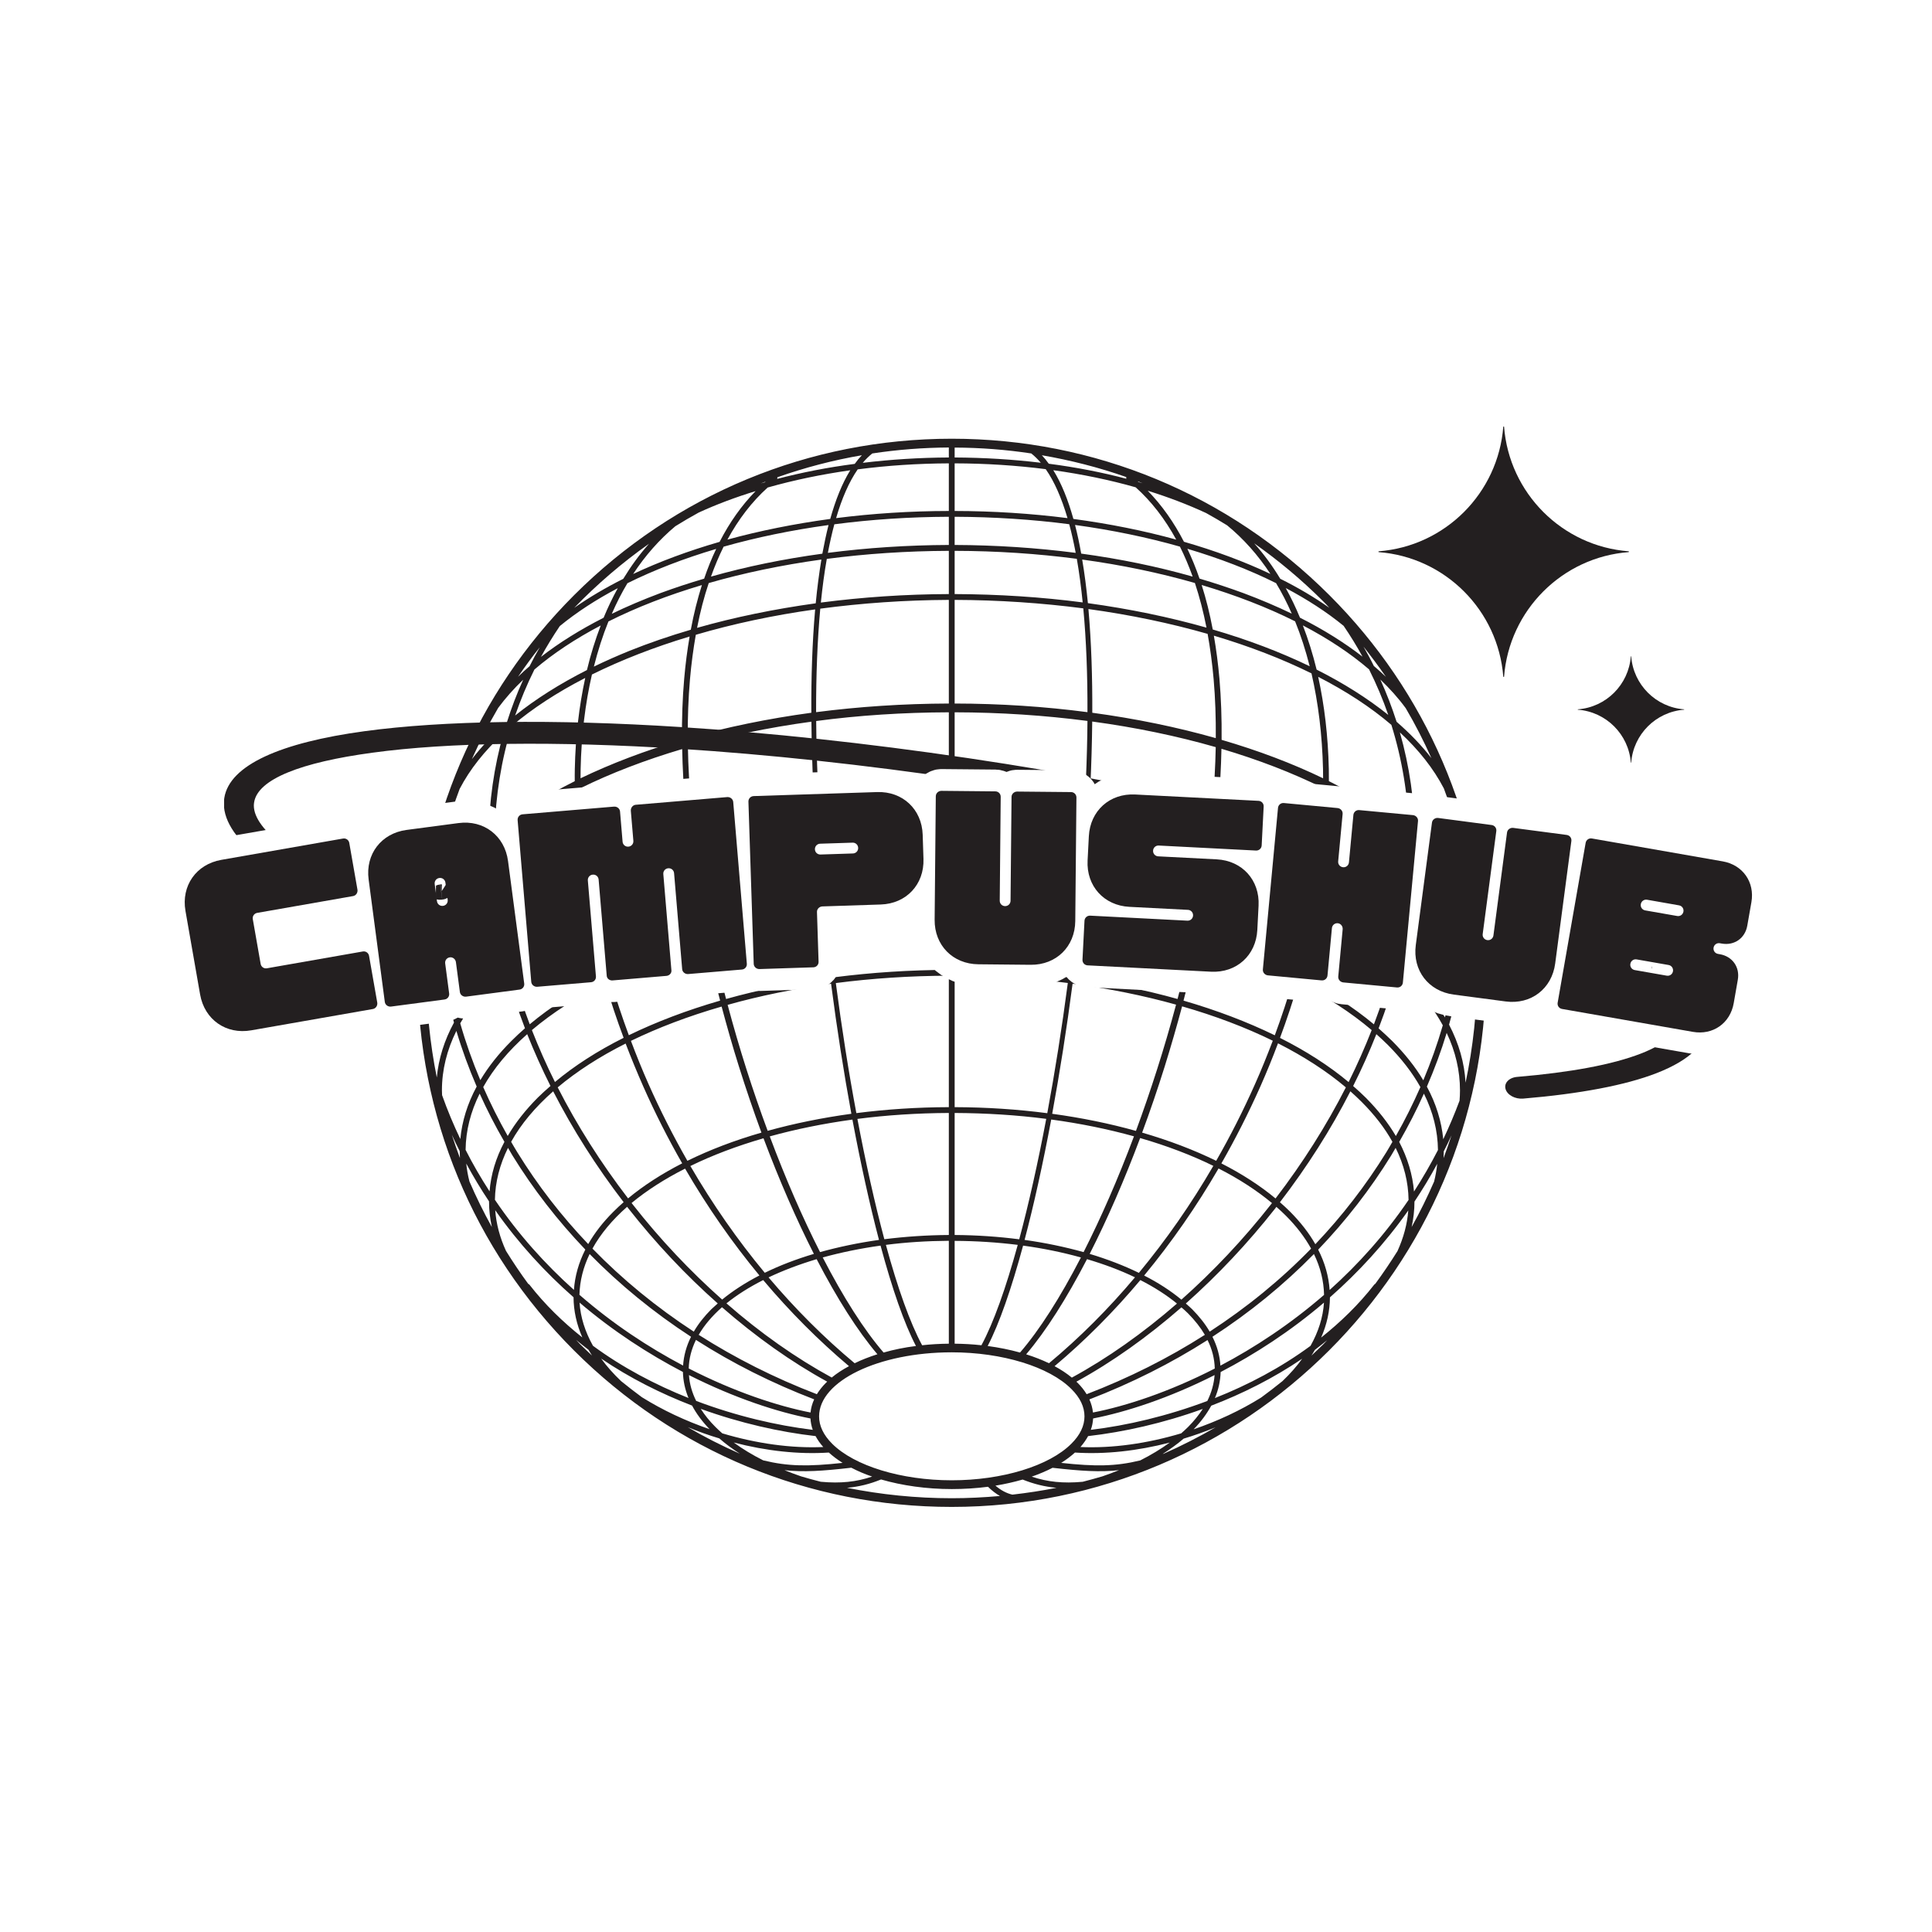 <svg xmlns="http://www.w3.org/2000/svg" xmlns:xlink="http://www.w3.org/1999/xlink" width="500" zoomAndPan="magnify" viewBox="0 0 375 375" height="500" preserveAspectRatio="xMidYMid meet" version="1.0"><defs><g/><clipPath id="3940fb9cbe"><path d="M 43.5 140 L 331.5 140 L 331.5 214 L 43.5 214 Z M 43.5 140 " clip-rule="nonzero"/></clipPath><clipPath id="bb818e32a5"><path d="M 267 82.25 L 317 82.25 L 317 132 L 267 132 Z M 267 82.25 " clip-rule="nonzero"/></clipPath></defs><rect x="-37.5" width="450" fill="#ffffff" y="-37.5" height="450" fill-opacity="1"/><rect x="-37.5" width="450" fill="#ffffff" y="-37.5" height="450" fill-opacity="1"/><path fill="#231f20" d="M 84.727 168.844 C 84.637 170.852 84.582 172.875 84.609 174.895 C 84.176 175.719 83.773 176.559 83.41 177.395 C 83.727 174.508 84.176 171.648 84.727 168.844 Z M 125.984 105.535 C 124.148 107.582 122.488 109.867 120.973 112.352 C 117.523 114.082 114.344 115.961 111.457 117.98 C 115.891 113.402 120.758 109.215 125.984 105.535 Z M 258.023 117.969 C 255.137 115.945 251.945 114.055 248.492 112.336 C 246.977 109.824 245.285 107.527 243.438 105.461 C 248.176 108.797 252.668 112.551 256.84 116.727 C 257.242 117.117 257.633 117.547 258.023 117.969 Z M 284.871 174.883 C 284.914 172.832 284.855 170.809 284.754 168.789 C 285.305 171.59 285.723 174.406 286.039 177.266 C 285.695 176.469 285.305 175.66 284.871 174.883 Z M 284.465 210.148 C 284.25 206.293 283.168 202.539 281.262 198.883 C 283.168 192.168 284.336 185.336 284.727 178.508 C 285.75 180.961 286.371 183.461 286.648 185.988 C 286.66 186.926 286.703 187.879 286.703 188.832 C 286.703 196.082 285.938 203.215 284.465 210.148 Z M 254.543 263.121 C 254.789 262.758 255.004 262.383 255.223 262.008 C 256.031 261.402 256.812 260.766 257.605 260.129 C 257.344 260.391 257.098 260.68 256.84 260.938 C 256.09 261.691 255.309 262.398 254.543 263.121 Z M 111.816 260.074 C 112.613 260.723 113.406 261.371 114.215 261.98 C 114.43 262.355 114.664 262.73 114.906 263.105 C 114.141 262.383 113.375 261.676 112.625 260.938 C 112.352 260.648 112.09 260.363 111.816 260.074 Z M 94.848 164.801 C 94.934 171.445 95.773 178.262 97.418 185.223 C 97.551 185.742 97.68 186.262 97.809 186.781 C 96.883 187.59 96.004 188.414 95.168 189.25 C 92.625 191.793 90.531 194.422 88.914 197.094 C 87.078 190.234 86.039 183.273 85.809 176.297 C 87.871 172.254 90.922 168.398 94.848 164.801 Z M 89.215 153.133 C 91.195 149.32 94.07 145.711 97.723 142.359 C 95.887 148.828 94.922 155.602 94.832 162.578 C 93.836 163.445 92.883 164.324 91.988 165.207 C 89.477 167.734 87.41 170.305 85.75 172.945 C 85.766 168.961 86.055 164.988 86.602 161.047 C 87.367 158.359 88.25 155.719 89.215 153.133 Z M 104.77 125.637 C 104.078 126.836 103.414 128.062 102.793 129.305 C 102.012 129.984 101.262 130.648 100.555 131.355 C 101.895 129.391 103.297 127.469 104.77 125.637 Z M 117.16 119.902 C 112.582 122.227 108.512 124.77 105 127.5 C 106.113 125.461 107.34 123.469 108.656 121.52 C 111.918 118.848 115.703 116.379 119.906 114.168 C 118.906 115.988 117.984 117.895 117.16 119.902 Z M 139.012 106.543 C 138.145 108.348 137.363 110.285 136.672 112.32 C 133.754 113.172 130.922 114.113 128.18 115.121 C 124.828 116.379 121.695 117.707 118.75 119.137 C 119.66 117.043 120.668 115.066 121.781 113.203 C 126.965 110.633 132.758 108.395 139.012 106.543 Z M 131.082 102.141 C 132.57 101.215 134.07 100.336 135.602 99.496 C 139.023 97.922 142.738 96.523 146.664 95.324 C 143.949 98.098 141.625 101.375 139.676 105.172 C 133.637 106.918 127.992 109.012 122.895 111.41 C 125.246 107.828 127.992 104.723 131.082 102.141 Z M 148.441 93.617 C 148.18 93.676 147.922 93.75 147.66 93.836 C 147.98 93.707 148.297 93.59 148.613 93.473 C 148.555 93.52 148.5 93.562 148.441 93.617 Z M 165.902 90.039 C 160.672 90.715 155.633 91.699 150.852 92.953 C 150.883 92.852 150.895 92.738 150.883 92.637 C 156.168 90.773 161.641 89.328 167.289 88.363 C 166.797 88.867 166.336 89.43 165.902 90.039 Z M 218.629 92.926 C 213.848 91.668 208.809 90.688 203.566 90.008 C 203.145 89.418 202.699 88.867 202.223 88.363 C 207.809 89.328 213.297 90.73 218.613 92.594 C 218.582 92.711 218.582 92.809 218.629 92.926 Z M 220.98 93.562 C 220.938 93.52 220.879 93.473 220.824 93.418 C 221.141 93.547 221.473 93.664 221.789 93.793 C 221.531 93.719 221.254 93.633 220.98 93.562 Z M 250.73 119.109 C 247.785 117.691 244.652 116.352 241.316 115.109 C 238.555 114.098 235.727 113.16 232.824 112.305 C 232.129 110.27 231.336 108.348 230.469 106.516 C 236.723 108.379 242.512 110.602 247.684 113.188 C 248.809 115.051 249.82 117.027 250.73 119.109 Z M 260.797 121.477 C 262.125 123.426 263.352 125.418 264.465 127.457 C 260.957 124.742 256.898 122.199 252.32 119.887 C 251.496 117.879 250.57 115.961 249.562 114.141 C 253.762 116.363 257.531 118.805 260.797 121.477 Z M 266.66 129.262 C 266.039 127.988 265.359 126.746 264.652 125.508 C 266.168 127.426 267.629 129.375 269 131.371 C 268.25 130.66 267.469 129.941 266.66 129.262 Z M 277.52 165.207 C 276.609 164.309 275.656 163.445 274.66 162.562 C 274.559 155.516 273.578 148.684 271.715 142.156 C 275.367 145.535 278.242 149.176 280.25 153.031 C 281.246 155.688 282.125 158.391 282.891 161.133 C 283.441 165.047 283.715 168.977 283.73 172.934 C 282.082 170.289 280.02 167.719 277.52 165.207 Z M 273.996 189.25 C 273.246 188.484 272.438 187.75 271.613 187.027 C 271.773 186.422 271.93 185.812 272.062 185.223 C 273.723 178.262 274.559 171.445 274.633 164.816 C 275.211 165.336 275.773 165.871 276.309 166.418 C 279.5 169.598 281.953 172.902 283.688 176.281 C 283.457 183.375 282.371 190.48 280.465 197.469 C 278.82 194.652 276.652 191.91 273.996 189.25 Z M 276.262 209.688 C 274.703 207.059 272.668 204.516 270.199 202.031 C 269.359 201.207 268.492 200.414 267.586 199.605 C 269.027 195.836 270.285 192.055 271.309 188.254 C 271.945 188.848 272.582 189.438 273.203 190.047 C 276.105 192.949 278.387 195.953 280.047 199.012 C 279.008 202.609 277.738 206.176 276.262 209.688 Z M 283.297 213.645 C 282.328 216.242 281.273 218.727 280.133 221.125 C 279.801 217.645 278.746 214.234 276.957 210.914 C 278.445 207.477 279.73 204.012 280.797 200.488 C 282.516 204.113 283.383 207.836 283.383 211.637 C 283.383 212.301 283.355 212.98 283.297 213.645 Z M 280.234 223.477 C 280.754 222.465 281.246 221.426 281.738 220.371 C 281.246 221.859 280.742 223.32 280.191 224.793 C 280.219 224.344 280.234 223.926 280.234 223.477 Z M 235.812 271.367 C 236.508 269.719 236.867 268.043 236.926 266.312 C 243.555 262.859 250.441 258.426 256.984 252.836 C 256.797 255.684 255.902 258.5 254.371 261.227 C 248.621 265.461 242.27 268.809 235.812 271.367 Z M 225.922 282.141 C 225.832 282.168 225.746 282.211 225.66 282.227 C 227.148 281.273 228.52 280.289 229.746 279.238 C 231.84 278.617 233.922 277.863 235.941 277.043 C 232.691 278.918 229.355 280.625 225.922 282.141 Z M 139.617 279.191 C 140.801 280.234 142.129 281.215 143.574 282.141 C 143.547 282.141 143.516 282.125 143.488 282.109 C 140.078 280.609 136.73 278.906 133.492 277.012 C 135.488 277.836 137.539 278.574 139.617 279.191 Z M 112.496 252.836 C 119.039 258.41 125.926 262.844 132.555 266.297 C 132.598 268.016 132.961 269.707 133.637 271.352 C 127.199 268.781 120.844 265.445 115.094 261.215 C 113.566 258.484 112.668 255.668 112.496 252.836 Z M 89.23 223.434 C 89.23 223.883 89.258 224.316 89.273 224.777 C 88.711 223.277 88.191 221.773 87.699 220.258 C 88.191 221.34 88.695 222.41 89.23 223.434 Z M 101.895 199.59 C 100.984 200.398 100.105 201.195 99.281 202.031 C 96.797 204.5 94.789 207.059 93.23 209.656 C 91.699 206.031 90.398 202.352 89.332 198.625 C 91.426 194.883 94.402 191.332 98.125 188.008 C 99.152 191.879 100.422 195.75 101.895 199.59 Z M 114.199 177.379 C 115.008 181.438 115.992 185.523 117.145 189.598 C 111.703 192.328 106.879 195.418 102.82 198.812 C 101.348 194.941 100.09 191.055 99.078 187.188 C 103.281 183.59 108.367 180.312 114.199 177.379 Z M 113.594 131.586 C 112.41 137.043 111.703 142.938 111.57 149.246 C 111.543 150.043 111.559 150.836 111.559 151.629 C 105.652 154.578 100.41 157.914 96.004 161.582 C 96.191 154.418 97.305 147.5 99.355 140.902 C 103.355 137.508 108.148 134.387 113.594 131.586 Z M 113.926 130.055 C 108.625 132.742 103.945 135.703 99.988 138.879 C 101.043 135.832 102.285 132.855 103.73 129.953 C 107.371 126.836 111.703 123.977 116.598 121.406 C 115.559 124.133 114.648 127.023 113.926 130.055 Z M 134.086 122.227 C 129.941 123.441 125.957 124.812 122.199 126.316 C 119.789 127.297 117.477 128.32 115.27 129.391 C 116.047 126.316 116.988 123.367 118.098 120.625 C 123.531 117.895 129.637 115.527 136.238 113.562 C 135.387 116.262 134.648 119.152 134.086 122.227 Z M 159.43 108.609 C 158.984 111.324 158.609 114.168 158.332 117.102 C 150.289 118.215 142.551 119.801 135.301 121.867 C 135.906 118.762 136.656 115.875 137.566 113.172 C 144.383 111.207 151.719 109.68 159.43 108.609 Z M 160.816 101.91 C 160.371 103.672 159.98 105.52 159.617 107.469 C 152.094 108.492 144.832 109.98 138 111.918 C 138.734 109.867 139.547 107.93 140.453 106.109 C 146.824 104.305 153.668 102.891 160.816 101.91 Z M 184.168 99.18 C 176.676 99.191 169.324 99.672 162.289 100.566 C 163.402 96.738 164.805 93.52 166.48 91.105 C 172.211 90.355 178.133 89.965 184.168 89.938 Z M 207.203 100.566 C 200.156 99.672 192.805 99.191 185.297 99.18 L 185.297 89.938 C 191.363 89.949 197.281 90.34 202.973 91.062 C 204.676 93.488 206.062 96.711 207.203 100.566 Z M 209.859 107.453 C 209.516 105.52 209.125 103.656 208.664 101.895 C 215.824 102.875 222.656 104.293 229.023 106.098 C 229.934 107.918 230.758 109.867 231.496 111.918 C 224.648 109.965 217.398 108.48 209.859 107.453 Z M 234.18 121.824 C 226.988 119.785 219.262 118.184 211.16 117.07 C 210.871 114.141 210.512 111.309 210.051 108.609 C 217.773 109.664 225.113 111.207 231.93 113.16 C 232.824 115.859 233.574 118.734 234.18 121.824 Z M 254.211 129.32 C 248.535 126.574 242.227 124.176 235.395 122.184 C 234.816 119.109 234.109 116.25 233.242 113.547 C 239.855 115.527 245.949 117.879 251.379 120.598 C 252.492 123.34 253.43 126.258 254.211 129.32 Z M 255.555 129.969 C 254.816 126.949 253.922 124.09 252.883 121.391 C 257.777 123.945 262.098 126.805 265.734 129.926 C 267.164 132.785 268.422 135.746 269.461 138.762 C 265.477 135.57 260.797 132.609 255.555 129.969 Z M 257.938 151.617 C 257.938 150.836 257.938 150.043 257.922 149.246 C 257.777 142.863 257.07 136.887 255.859 131.371 C 261.289 134.156 266.082 137.289 270.066 140.699 C 272.148 147.371 273.305 154.348 273.492 161.566 C 269.07 157.914 263.844 154.578 257.938 151.617 Z M 252.332 189.598 C 253.488 185.57 254.457 181.539 255.25 177.539 C 261.102 180.5 266.168 183.805 270.344 187.418 C 269.348 191.215 268.117 195.043 266.676 198.824 C 262.602 195.418 257.777 192.34 252.332 189.598 Z M 261.766 210.031 C 257.98 206.871 253.504 203.996 248.449 201.453 C 249.777 197.887 250.961 194.305 252.016 190.695 C 257.445 193.438 262.227 196.531 266.242 199.938 C 264.914 203.332 263.426 206.695 261.766 210.031 Z M 270.934 220.504 C 269.445 217.961 267.496 215.477 265.086 213.051 C 264.32 212.285 263.484 211.535 262.645 210.797 C 264.32 207.477 265.809 204.113 267.152 200.73 C 267.918 201.426 268.684 202.117 269.391 202.828 C 272.031 205.484 274.125 208.199 275.699 211 C 274.285 214.207 272.711 217.383 270.934 220.504 Z M 212.145 274.168 C 212.055 273.316 211.824 272.465 211.449 271.625 C 219.652 268.465 227.32 264.605 234.383 260.102 C 235.277 261.891 235.742 263.742 235.785 265.633 C 226.918 270.184 218.539 272.926 212.145 274.168 Z M 211.723 277.531 C 211.984 276.824 212.129 276.074 212.172 275.324 C 218.539 274.082 226.875 271.395 235.754 266.902 C 235.625 268.609 235.148 270.297 234.34 271.93 C 226.555 274.859 218.727 276.695 211.723 277.531 Z M 205.977 283.945 C 206.973 283.324 207.867 282.645 208.648 281.938 C 214.484 282.328 220.809 281.621 227.047 280.004 C 225.344 281.242 223.406 282.414 221.312 283.469 C 216.488 284.637 212.605 284.668 205.977 283.945 Z M 171.012 287.164 C 175.102 288.348 179.809 289.027 184.734 289.027 C 187.172 289.027 189.527 288.871 191.766 288.582 C 192.516 289.316 193.297 289.922 194.09 290.371 C 191 290.645 187.883 290.805 184.734 290.805 C 177.828 290.805 171.027 290.109 164.398 288.781 C 166.711 288.582 168.848 288.047 171.012 287.164 Z M 160.875 281.938 C 161.656 282.645 162.551 283.324 163.547 283.945 C 156.875 284.668 152.988 284.637 148.137 283.453 C 146.043 282.398 144.121 281.242 142.418 279.988 C 148.672 281.621 155.027 282.328 160.875 281.938 Z M 157.309 275.324 C 157.352 276.059 157.496 276.809 157.758 277.531 C 150.75 276.68 142.91 274.859 135.125 271.914 C 134.316 270.281 133.84 268.609 133.727 266.902 C 142.594 271.379 150.926 274.082 157.309 275.324 Z M 135.082 260.074 C 142.16 264.605 149.828 268.465 158.031 271.613 C 157.641 272.449 157.41 273.301 157.324 274.168 C 150.926 272.91 142.562 270.168 133.684 265.617 C 133.727 263.711 134.215 261.863 135.082 260.074 Z M 97.91 221.629 C 96.25 224.75 95.281 227.953 95.023 231.246 C 93.359 228.676 91.801 226.02 90.371 223.188 C 90.414 219.434 91.352 215.781 93.102 212.27 C 94.531 215.449 96.133 218.566 97.91 221.629 Z M 106.848 210.785 C 105.984 211.535 105.16 212.285 104.379 213.051 C 101.984 215.461 100.031 217.945 98.547 220.488 C 96.785 217.367 95.195 214.207 93.793 211 C 95.816 207.375 98.703 203.938 102.328 200.73 C 103.672 204.098 105.176 207.461 106.848 210.785 Z M 121.047 201.441 C 115.977 203.98 111.5 206.855 107.715 210.02 C 106.055 206.695 104.566 203.316 103.238 199.938 C 107.211 196.586 112.004 193.496 117.477 190.738 C 118.531 194.32 119.715 197.902 121.047 201.441 Z M 137.133 183.156 C 137.914 186.809 138.793 190.508 139.777 194.219 C 133.336 196.082 127.398 198.336 122.055 200.934 C 120.742 197.383 119.559 193.816 118.504 190.234 C 124.078 187.52 130.348 185.137 137.133 183.156 Z M 134.59 169.496 C 135.227 173.598 135.977 177.77 136.875 182 C 130.102 183.965 123.816 186.332 118.188 189.094 C 117.031 185.004 116.047 180.918 115.238 176.859 C 121.047 174.031 127.543 171.547 134.59 169.496 Z M 132.41 145.391 C 132.555 152.613 133.234 160.309 134.418 168.324 C 127.387 170.363 120.871 172.816 115.008 175.676 C 113.535 167.934 112.758 160.309 112.668 152.988 C 118.574 150.07 125.203 147.531 132.41 145.391 Z M 132.801 131.746 C 132.469 135.516 132.34 139.484 132.367 143.602 C 125.262 145.68 118.648 148.195 112.684 151.066 C 112.684 150.477 112.684 149.867 112.699 149.277 C 112.844 142.707 113.594 136.555 114.895 130.922 C 120.598 128.105 126.953 125.621 133.855 123.543 C 133.406 126.156 133.047 128.871 132.801 131.746 Z M 157.48 138.344 C 149.047 139.484 141.004 141.145 133.492 143.27 C 133.465 139.355 133.609 135.527 133.926 131.832 C 134.188 128.812 134.578 125.926 135.055 123.211 C 142.289 121.086 150.074 119.426 158.219 118.285 C 157.656 124.754 157.438 131.629 157.48 138.344 Z M 184.168 116.438 L 184.168 136.555 C 175.332 136.582 166.695 137.16 158.406 138.23 C 158.391 131.066 158.652 124.293 159.215 118.141 C 167.242 117.07 175.605 116.48 184.168 116.438 Z M 184.168 106.918 L 184.168 115.309 C 175.75 115.34 167.402 115.902 159.328 116.957 C 159.633 113.98 160.008 111.121 160.484 108.48 C 168.066 107.484 176.012 106.949 184.168 106.918 Z M 184.168 105.777 C 176.141 105.809 168.285 106.328 160.688 107.309 C 161.062 105.359 161.48 103.496 161.945 101.766 C 169.094 100.824 176.543 100.336 184.168 100.305 Z M 185.297 105.777 L 185.297 100.305 C 192.938 100.336 200.387 100.824 207.535 101.75 C 208.012 103.484 208.418 105.344 208.793 107.309 C 201.195 106.328 193.324 105.809 185.297 105.777 Z M 185.297 115.309 L 185.297 106.918 C 193.469 106.934 201.414 107.469 209.008 108.465 C 209.473 111.121 209.848 113.953 210.148 116.926 C 202.191 115.887 193.844 115.34 185.297 115.309 Z M 211.074 138.23 C 202.801 137.145 194.148 136.566 185.297 136.555 L 185.297 116.438 C 193.902 116.465 202.266 117.043 210.266 118.082 C 210.844 124.25 211.102 131.051 211.074 138.23 Z M 235.566 131.832 C 235.887 135.527 236.016 139.355 235.984 143.27 C 228.492 141.145 220.445 139.484 212.012 138.344 C 212.043 131.602 211.84 124.711 211.262 118.215 C 219.438 119.34 227.191 120.973 234.398 123.035 C 234.902 125.824 235.293 128.754 235.566 131.832 Z M 237.113 143.602 C 237.156 139.484 237.012 135.516 236.695 131.746 C 236.434 128.828 236.074 126.055 235.609 123.383 C 242.512 125.434 248.867 127.891 254.559 130.703 C 255.871 136.41 256.637 142.621 256.797 149.277 C 256.812 149.867 256.797 150.477 256.812 151.066 C 250.848 148.18 244.23 145.68 237.113 143.602 Z M 235.047 168.426 C 236.262 160.352 236.938 152.613 237.082 145.336 C 244.246 147.457 250.875 150.012 256.812 152.961 C 256.738 160.324 255.93 168.023 254.457 175.82 C 248.609 172.945 242.082 170.477 235.047 168.426 Z M 232.605 182.016 C 233.504 177.812 234.238 173.684 234.875 169.625 C 235.727 169.871 236.594 170.102 237.445 170.363 C 243.539 172.281 249.141 174.508 254.211 177.004 C 253.418 181.02 252.449 185.062 251.309 189.094 C 245.66 186.348 239.395 183.965 232.605 182.016 Z M 229.719 194.219 C 230.699 190.492 231.582 186.781 232.359 183.113 C 239.133 185.062 245.387 187.445 250.992 190.191 C 249.938 193.785 248.754 197.383 247.438 200.949 C 242.094 198.348 236.145 196.082 229.719 194.219 Z M 243.598 210.422 C 241.316 215.562 238.801 220.531 236.059 225.312 C 231.727 223.188 226.902 221.355 221.688 219.84 C 223.234 215.664 224.707 211.359 226.078 206.973 C 227.293 203.059 228.418 199.172 229.445 195.332 C 235.828 197.164 241.734 199.402 247.047 202.004 C 245.965 204.832 244.84 207.648 243.598 210.422 Z M 247.582 232.621 C 244.578 230.121 241.039 227.84 237.07 225.816 C 239.812 221.023 242.34 216.039 244.637 210.883 C 245.863 208.113 247.004 205.324 248.059 202.508 C 253.07 205.051 257.504 207.91 261.23 211.059 C 257.461 218.465 252.883 225.703 247.582 232.621 Z M 250.398 235.176 C 249.777 234.555 249.113 233.949 248.434 233.355 C 253.734 226.453 258.328 219.23 262.109 211.824 C 262.863 212.504 263.598 213.168 264.277 213.859 C 266.805 216.387 268.797 218.973 270.27 221.629 C 269.879 222.309 269.492 222.988 269.086 223.652 C 265.113 230.078 260.492 236.043 255.309 241.5 C 254.066 239.32 252.434 237.227 250.398 235.176 Z M 231.395 254.121 C 231.004 253.746 230.586 253.371 230.168 253.012 C 236.363 247.508 242.227 241.285 247.523 234.555 C 247.598 234.453 247.668 234.336 247.742 234.25 C 248.391 234.812 249.012 235.391 249.59 235.969 C 251.656 238.035 253.273 240.172 254.484 242.352 C 248.637 248.375 242.035 253.762 234.801 258.469 C 233.934 256.98 232.793 255.539 231.395 254.121 Z M 209.168 268.406 C 209.082 268.32 209.008 268.262 208.922 268.188 C 215.867 264.391 222.758 259.48 229.312 253.762 C 229.762 254.137 230.195 254.527 230.598 254.93 C 231.941 256.289 233.027 257.676 233.863 259.09 C 226.785 263.609 219.117 267.465 210.914 270.613 C 210.453 269.852 209.875 269.113 209.168 268.406 Z M 140.137 253.734 C 146.707 259.465 153.609 264.375 160.559 268.176 C 160.473 268.262 160.383 268.32 160.312 268.406 C 159.605 269.113 159.027 269.852 158.551 270.613 C 150.348 267.465 142.691 263.598 135.617 259.09 C 136.715 257.199 138.246 255.406 140.137 253.734 Z M 121.723 234.238 C 121.812 234.336 121.883 234.453 121.969 234.555 C 127.254 241.285 133.117 247.508 139.312 252.996 C 138.895 253.371 138.477 253.746 138.07 254.121 C 136.672 255.523 135.531 256.98 134.664 258.469 C 127.441 253.762 120.844 248.359 114.996 242.352 C 116.57 239.492 118.852 236.766 121.723 234.238 Z M 121.047 233.34 C 120.367 233.934 119.703 234.555 119.082 235.176 C 117.031 237.211 115.414 239.32 114.172 241.473 C 108.973 236.027 104.367 230.078 100.41 223.652 C 99.988 222.988 99.613 222.309 99.211 221.629 C 101.129 218.164 103.891 214.887 107.371 211.824 C 111.168 219.219 115.746 226.438 121.047 233.34 Z M 124.859 210.883 C 127.141 216.027 129.668 221.008 132.41 225.805 C 128.438 227.84 124.902 230.121 121.91 232.605 C 116.613 225.703 112.02 218.465 108.25 211.059 C 111.945 207.953 116.379 205.094 121.434 202.551 C 122.504 205.352 123.645 208.125 124.859 210.883 Z M 143.414 206.973 C 144.789 211.359 146.262 215.664 147.793 219.84 C 142.578 221.34 137.754 223.188 133.422 225.312 C 130.691 220.531 128.164 215.562 125.883 210.422 C 124.656 207.664 123.531 204.863 122.461 202.031 C 127.73 199.477 133.637 197.223 140.066 195.375 C 141.09 199.203 142.188 203.086 143.414 206.973 Z M 161.309 190.941 C 162.449 199.68 163.777 208.199 165.25 216.184 C 159.547 216.965 154.102 218.078 149.004 219.492 C 146.129 211.75 143.488 203.504 141.234 195.043 C 147.488 193.281 154.219 191.91 161.309 190.941 Z M 159.836 178.434 C 160.227 182.234 160.672 186.047 161.148 189.801 C 154.059 190.754 147.27 192.125 140.93 193.902 C 139.965 190.246 139.082 186.551 138.289 182.84 C 144.988 180.961 152.227 179.461 159.836 178.434 Z M 158.566 164.484 C 158.766 167.125 158.969 169.555 159.172 171.691 C 159.328 173.555 159.52 175.43 159.719 177.293 C 152.094 178.305 144.816 179.793 138.027 181.684 C 137.148 177.512 136.367 173.336 135.734 169.164 C 142.836 167.156 150.508 165.582 158.566 164.484 Z M 158.492 163.355 C 150.434 164.426 142.738 165.984 135.559 168.008 C 134.375 160.211 133.652 152.484 133.523 145.059 C 140.961 142.922 149.004 141.234 157.496 140.078 C 157.566 148.469 158 156.586 158.492 163.355 Z M 184.168 161.641 C 175.68 161.652 167.375 162.203 159.402 163.227 C 158.824 155.242 158.477 147.398 158.422 139.949 C 166.637 138.852 175.273 138.285 184.168 138.258 Z M 210.078 163.27 C 202.121 162.23 193.801 161.668 185.297 161.641 L 185.297 138.258 C 194.148 138.273 202.801 138.852 211.074 139.934 C 211.016 147.398 210.668 155.254 210.078 163.27 Z M 211.004 163.387 C 211.492 156.598 211.91 148.484 212 140.047 C 220.434 141.191 228.477 142.863 235.973 145.016 C 235.828 152.469 235.105 160.254 233.922 168.094 C 226.758 166.059 219.059 164.469 211.004 163.387 Z M 209.773 177.293 C 209.961 175.43 210.148 173.555 210.324 171.691 C 210.512 169.566 210.715 167.168 210.914 164.543 C 218.871 165.625 226.543 167.227 233.746 169.293 C 233.098 173.422 232.332 177.555 231.453 181.684 C 224.664 179.793 217.387 178.305 209.773 177.293 Z M 208.332 189.801 C 208.809 186.031 209.254 182.234 209.66 178.406 C 217.227 179.43 224.477 180.891 231.219 182.781 C 230.41 186.523 229.531 190.234 228.562 193.902 C 222.207 192.125 215.438 190.754 208.332 189.801 Z M 204.23 216.184 C 205.703 208.184 207.047 199.664 208.188 190.926 C 215.234 191.879 221.977 193.238 228.273 195 C 226.008 203.477 223.348 211.75 220.488 219.508 C 215.391 218.078 209.934 216.965 204.23 216.184 Z M 210.324 243.031 C 206.727 242.035 202.887 241.227 198.871 240.664 C 200.691 233.789 202.438 225.859 204.043 217.297 C 209.672 218.062 215.059 219.16 220.102 220.559 C 217.023 228.793 213.688 236.402 210.324 243.031 Z M 221.055 247.062 C 218.152 245.645 214.961 244.418 211.508 243.379 C 214.914 236.676 218.238 229.066 221.301 220.895 C 226.453 222.379 231.234 224.199 235.508 226.293 C 231.207 233.715 226.352 240.664 221.055 247.062 Z M 222.078 247.582 C 227.363 241.184 232.215 234.223 236.52 226.801 C 240.449 228.793 243.93 231.059 246.891 233.516 C 246.801 233.629 246.715 233.73 246.629 233.848 C 241.344 240.578 235.48 246.785 229.312 252.262 C 227.234 250.543 224.809 248.969 222.078 247.582 Z M 210.988 244.402 C 214.352 245.398 217.484 246.57 220.301 247.926 C 215.148 254.051 209.559 259.652 203.609 264.605 C 202.25 263.957 200.762 263.367 199.176 262.875 C 203.031 258.34 207.059 251.984 210.988 244.402 Z M 198.582 241.773 C 202.512 242.309 206.281 243.09 209.805 244.07 C 205.805 251.828 201.758 258.168 197.988 262.527 C 196.012 261.98 193.902 261.547 191.707 261.258 C 193.977 256.883 196.316 250.137 198.582 241.773 Z M 185.297 240.852 C 189.5 240.867 193.602 241.141 197.543 241.629 C 195.246 250.008 192.848 256.75 190.496 261.113 C 188.82 260.926 187.074 260.824 185.297 260.809 Z M 178.984 261.113 C 176.633 256.75 174.234 250.008 171.953 241.629 C 175.852 241.125 179.953 240.867 184.168 240.836 L 184.168 260.809 C 182.406 260.824 180.66 260.926 178.984 261.113 Z M 171.504 262.527 C 167.734 258.168 163.691 251.828 159.691 244.07 C 163.199 243.105 166.957 242.324 170.914 241.773 C 173.164 250.152 175.504 256.883 177.785 261.258 C 175.578 261.531 173.469 261.965 171.504 262.527 Z M 165.887 264.605 C 159.938 259.652 154.348 254.051 149.176 247.941 C 152.008 246.598 155.129 245.414 158.508 244.402 C 162.434 251.984 166.465 258.34 170.305 262.859 C 168.719 263.367 167.23 263.941 165.887 264.605 Z M 147.402 247.566 C 144.688 248.969 142.246 250.543 140.168 252.246 C 134 246.773 128.137 240.578 122.863 233.848 C 122.766 233.73 122.676 233.617 122.59 233.5 C 125.523 231.074 129.016 228.836 132.973 226.828 C 137.277 234.238 142.117 241.184 147.402 247.566 Z M 157.973 243.379 C 154.535 244.402 151.328 245.633 148.441 247.047 C 143.141 240.664 138.305 233.73 134 226.324 C 138.246 224.242 143.027 222.438 148.195 220.938 C 151.258 229.082 154.578 236.691 157.973 243.379 Z M 170.609 240.664 C 166.594 241.227 162.766 242.035 159.172 243.031 C 155.805 236.402 152.484 228.793 149.41 220.574 C 154.418 219.188 159.793 218.09 165.453 217.312 C 167.055 225.859 168.805 233.789 170.609 240.664 Z M 184.168 216.027 L 184.168 239.711 C 179.867 239.738 175.68 240.027 171.648 240.531 C 169.816 233.66 168.039 225.73 166.422 217.18 C 172.098 216.445 178.047 216.055 184.168 216.027 Z M 184.168 189.383 L 184.168 214.898 C 178.004 214.914 171.98 215.316 166.219 216.055 C 164.715 208.055 163.375 199.52 162.234 190.812 C 169.25 189.902 176.602 189.41 184.168 189.383 Z M 184.168 176.773 L 184.168 188.254 C 176.586 188.27 169.195 188.762 162.09 189.668 C 161.598 185.914 161.148 182.117 160.746 178.289 C 168.242 177.336 176.082 176.801 184.168 176.773 Z M 184.168 175.648 C 176.098 175.66 168.195 176.18 160.629 177.164 C 160.195 172.891 159.805 168.602 159.488 164.367 C 167.375 163.344 175.648 162.793 184.168 162.766 Z M 185.297 175.648 L 185.297 162.781 C 193.699 162.809 201.992 163.387 209.992 164.426 C 209.688 168.645 209.297 172.902 208.852 177.164 C 201.281 176.18 193.383 175.66 185.297 175.648 Z M 185.297 188.254 L 185.297 176.773 C 193.355 176.801 201.211 177.309 208.75 178.277 C 208.344 182.102 207.898 185.914 207.406 189.684 C 200.301 188.762 192.891 188.27 185.297 188.254 Z M 185.297 214.898 L 185.297 189.383 C 192.836 189.395 200.199 189.887 207.262 190.797 C 206.121 199.52 204.762 208.055 203.277 216.07 C 197.5 215.316 191.461 214.914 185.297 214.898 Z M 185.297 216.027 C 191.406 216.055 197.355 216.43 203.074 217.168 C 201.457 225.73 199.68 233.66 197.832 240.547 C 193.801 240.027 189.598 239.738 185.297 239.711 Z M 161.438 267.379 C 154.508 263.609 147.574 258.73 141.004 252.98 C 143.027 251.352 145.422 249.832 148.137 248.461 C 153.293 254.586 158.867 260.172 164.789 265.172 C 163.547 265.836 162.422 266.57 161.438 267.379 Z M 204.691 265.172 C 210.625 260.188 216.199 254.586 221.344 248.461 C 224.027 249.832 226.41 251.352 228.449 253.023 C 221.875 258.742 214.973 263.625 208.043 267.395 C 207.059 266.586 205.949 265.848 204.691 265.172 Z M 196.504 290.109 C 195.363 289.852 194.266 289.258 193.211 288.363 C 195.074 288.059 196.836 287.656 198.496 287.18 C 200.66 288.047 202.785 288.582 205.066 288.781 C 202.25 289.348 199.375 289.777 196.504 290.109 Z M 207.953 280.219 C 203.652 284.535 194.523 287.324 184.734 287.324 C 174.941 287.324 165.828 284.535 161.512 280.219 C 159.836 278.543 158.984 276.754 158.984 274.918 C 158.984 268.059 170.535 262.484 184.734 262.484 C 194.523 262.484 203.652 265.285 207.953 269.605 C 209.645 271.281 210.496 273.07 210.496 274.918 C 210.496 276.754 209.645 278.543 207.953 280.219 Z M 96.062 232.879 C 96.121 229.414 97 226.047 98.602 222.801 C 98.879 223.289 99.152 223.766 99.457 224.258 C 103.512 230.844 108.266 236.953 113.609 242.539 C 112.324 245.082 111.586 247.695 111.398 250.367 C 105.867 245.414 100.625 239.625 96.062 232.879 Z M 112.469 251.32 C 112.539 248.59 113.219 245.949 114.445 243.406 C 120.324 249.387 126.91 254.773 134.129 259.465 C 133.219 261.285 132.715 263.148 132.586 265.055 C 125.914 261.531 119.008 257.012 112.469 251.32 Z M 138.879 276.984 C 137.727 275.844 136.785 274.66 136.02 273.461 C 143.719 276.246 151.43 277.965 158.305 278.746 C 158.695 279.48 159.188 280.176 159.793 280.867 C 153.555 281.145 146.766 280.176 140.195 278.211 C 139.746 277.809 139.285 277.402 138.879 276.984 Z M 155.488 286.559 C 154.391 286.184 153.309 285.777 152.27 285.359 C 155.895 285.766 159.633 285.531 165.238 284.883 C 166.48 285.531 167.82 286.109 169.281 286.602 C 166.203 287.641 163.129 287.961 159.375 287.613 C 159.359 287.613 159.328 287.613 159.328 287.613 C 158.043 287.297 156.758 286.934 155.488 286.559 Z M 213.977 286.559 C 212.707 286.934 211.434 287.281 210.148 287.613 C 210.137 287.613 210.137 287.613 210.121 287.613 C 206.367 287.961 203.32 287.641 200.258 286.617 C 201.715 286.109 203.074 285.531 204.301 284.898 C 209.859 285.531 213.586 285.766 217.199 285.359 C 216.156 285.777 215.074 286.184 213.977 286.559 Z M 229.27 278.211 C 222.699 280.176 215.926 281.145 209.715 280.867 C 210.309 280.176 210.801 279.48 211.203 278.746 C 218.051 277.965 225.762 276.262 233.457 273.473 C 232.68 274.66 231.738 275.844 230.598 276.984 C 230.18 277.402 229.719 277.809 229.27 278.211 Z M 236.883 265.07 C 236.766 263.148 236.246 261.301 235.336 259.465 C 242.57 254.773 249.156 249.398 255.035 243.406 C 256.289 245.977 256.941 248.637 257 251.336 C 250.457 257.012 243.555 261.547 236.883 265.07 Z M 258.082 250.383 C 257.895 247.711 257.156 245.098 255.859 242.555 C 261.23 236.953 265.98 230.844 270.039 224.258 C 270.328 223.766 270.602 223.289 270.891 222.801 C 272.508 226.078 273.359 229.457 273.402 232.906 C 268.84 239.637 263.613 245.43 258.082 250.383 Z M 274.457 231.277 C 274.184 227.984 273.215 224.777 271.586 221.645 C 273.348 218.566 274.965 215.449 276.379 212.27 C 278.156 215.84 279.066 219.477 279.109 223.219 C 277.664 226.035 276.105 228.719 274.457 231.277 Z M 270.66 186.176 C 266.387 182.551 261.273 179.258 255.512 176.34 C 257 168.57 257.82 160.887 257.922 153.508 C 263.914 156.555 269.16 160.02 273.52 163.82 C 273.52 170.68 272.684 177.742 270.965 184.961 C 270.875 185.367 270.762 185.77 270.66 186.176 Z M 220.434 94.586 C 223.508 97.344 226.121 100.738 228.305 104.738 C 222.035 103.008 215.336 101.664 208.344 100.723 C 207.32 97.043 206.035 93.82 204.445 91.266 C 210.035 92.043 215.391 93.156 220.434 94.586 Z M 149.004 94.629 C 154.043 93.199 159.43 92.074 165.035 91.281 C 163.445 93.836 162.176 97.055 161.148 100.723 C 154.16 101.676 147.461 103.02 141.191 104.738 C 143.344 100.781 145.941 97.387 149.004 94.629 Z M 98.516 184.961 C 96.812 177.742 95.977 170.664 95.961 163.805 C 100.277 160.066 105.52 156.613 111.559 153.551 C 111.672 160.875 112.48 168.469 113.953 176.18 C 108.18 179.086 103.066 182.348 98.777 185.957 C 98.691 185.625 98.602 185.293 98.516 184.961 Z M 85.777 211.637 C 85.777 207.664 86.746 203.793 88.582 200.098 C 89.664 203.734 90.992 207.348 92.523 210.898 C 90.734 214.207 89.68 217.613 89.348 221.082 C 88.047 218.367 86.863 215.535 85.809 212.574 C 85.793 212.27 85.777 211.953 85.777 211.637 Z M 91.121 229.328 C 90.82 228.172 90.617 227.016 90.5 225.848 C 91.887 228.402 93.359 230.855 94.922 233.184 C 94.922 233.195 94.922 233.211 94.922 233.227 C 94.922 234.887 95.109 236.531 95.469 238.164 C 93.867 235.289 92.422 232.344 91.121 229.328 Z M 102.762 249.355 C 102.691 249.285 102.617 249.227 102.531 249.199 C 101 247.117 99.57 244.98 98.215 242.801 C 97.027 240.215 96.32 237.574 96.121 234.902 C 100.684 241.398 105.867 247.004 111.324 251.797 C 111.34 254.441 111.918 257.055 113.031 259.598 C 109.246 256.594 105.75 253.199 102.762 249.355 Z M 120.555 268.074 C 119.066 266.656 117.766 265.199 116.684 263.699 C 122.242 267.465 128.25 270.484 134.332 272.824 C 135.168 274.398 136.297 275.914 137.727 277.402 C 133.074 275.801 128.613 273.707 124.582 271.191 C 123.227 270.184 121.883 269.156 120.555 268.074 Z M 248.926 268.074 C 247.566 269.172 246.184 270.238 244.781 271.266 C 240.766 273.777 236.305 275.844 231.684 277.43 C 233.098 275.973 234.238 274.426 235.105 272.84 C 241.184 270.516 247.191 267.496 252.754 263.727 C 251.684 265.215 250.398 266.672 248.926 268.074 Z M 266.934 249.199 C 266.863 249.227 266.789 249.285 266.73 249.355 C 263.727 253.215 260.219 256.605 256.434 259.625 C 257.547 257.07 258.125 254.453 258.141 251.812 C 263.598 247.016 268.781 241.414 273.348 234.945 C 273.145 237.617 272.422 240.246 271.254 242.828 C 269.895 244.996 268.465 247.117 266.934 249.199 Z M 273.996 238.164 C 274.355 236.547 274.547 234.887 274.547 233.227 C 276.105 230.887 277.578 228.461 278.965 225.891 C 278.848 227.043 278.645 228.188 278.359 229.34 C 277.043 232.344 275.598 235.305 273.996 238.164 Z M 277.836 147.152 C 275.945 144.699 273.664 142.344 271.078 140.094 C 270.184 137.305 269.129 134.562 267.918 131.891 C 269.781 133.68 271.441 135.527 272.855 137.465 C 274.703 140.598 276.352 143.848 277.836 147.152 Z M 246.586 111.398 C 241.473 108.984 235.84 106.891 229.805 105.156 C 227.84 101.344 225.5 98.051 222.773 95.25 C 226.785 96.492 230.586 97.953 234.109 99.582 C 235.48 100.348 236.84 101.129 238.18 101.965 C 241.359 104.566 244.176 107.727 246.586 111.398 Z M 200.172 88.016 C 200.82 88.535 201.426 89.129 202.02 89.82 C 196.605 89.172 191.016 88.824 185.297 88.797 L 185.297 86.875 C 190.32 86.891 195.289 87.277 200.172 88.016 Z M 184.168 86.859 L 184.168 88.797 C 178.48 88.824 172.875 89.184 167.461 89.836 C 168.039 89.141 168.66 88.535 169.309 88.016 C 174.16 87.277 179.129 86.891 184.168 86.859 Z M 96.695 137.406 C 98.098 135.516 99.715 133.68 101.551 131.934 C 100.32 134.633 99.266 137.406 98.371 140.238 C 95.742 142.504 93.477 144.902 91.586 147.355 C 93.117 143.934 94.82 140.613 96.695 137.406 Z M 82.789 186.898 C 82.977 184.051 83.641 181.266 84.77 178.551 C 85.145 185.238 86.285 191.91 88.117 198.48 C 86.242 201.93 85.129 205.484 84.781 209.137 C 83.453 202.523 82.762 195.723 82.762 188.832 C 82.762 188.184 82.773 187.531 82.789 186.898 Z M 81.027 188.586 C 81.027 188.66 81.043 188.715 81.07 188.789 C 81.07 188.805 81.055 188.816 81.055 188.832 C 81.055 216.516 91.844 242.555 111.426 262.137 C 131.012 281.719 157.035 292.492 184.734 292.492 C 241.863 292.492 288.352 246.035 288.41 188.918 C 288.453 188.816 288.48 188.703 288.48 188.586 C 288.48 187.676 288.422 186.781 288.336 185.887 C 287.602 159.301 276.93 134.402 258.039 115.527 C 238.457 95.945 212.434 85.156 184.734 85.156 C 157.047 85.156 131.012 95.945 111.426 115.527 C 92.422 134.531 81.734 159.602 81.129 186.391 C 81.055 187.129 81.027 187.852 81.027 188.586 " fill-opacity="1" fill-rule="nonzero"/><g clip-path="url(#3940fb9cbe)"><path fill="#231f20" d="M 294.488 209.023 C 292.914 209.152 291.902 210.207 292.223 211.359 C 292.539 212.531 294.07 213.367 295.645 213.238 C 306.648 212.312 315.488 210.652 321.566 208.285 C 328.023 205.773 331.559 202.422 331.559 198.25 C 331.559 189.582 315.039 179.531 288.352 170.305 C 262.586 161.395 227.047 152.961 187.836 147.141 C 168.023 144.207 149.191 142.215 132.078 141.117 C 107.297 139.527 86.066 139.848 70.746 141.926 C 54.484 144.137 44.562 148.484 43.539 154.867 C 43.48 155.242 43.449 155.617 43.449 155.977 C 43.449 159.574 46.137 163.328 51.105 167.125 C 55.887 170.75 62.848 174.492 71.598 178.188 C 73.043 178.797 74.789 178.492 75.496 177.48 C 76.203 176.484 75.613 175.184 74.168 174.562 C 65.949 171.098 59.465 167.633 55.148 164.34 C 51.336 161.438 49.27 158.734 49.27 156.352 C 49.27 156.121 49.301 155.906 49.328 155.719 C 50.051 151.227 58.414 147.977 72.262 146.102 C 87.051 144.078 107.758 143.805 132.078 145.348 C 149.004 146.434 167.633 148.41 187.172 151.312 C 225.906 157.047 260.941 165.352 286.258 174.102 C 310.633 182.535 325.727 191.129 325.727 197.871 C 325.727 200.457 323.168 202.684 318.492 204.5 C 312.988 206.641 304.801 208.156 294.488 209.023 " fill-opacity="1" fill-rule="nonzero"/></g><g clip-path="url(#bb818e32a5)"><path fill="#231f20" d="M 291.789 82.789 L 291.934 82.789 C 292.914 95.715 303.227 106.039 316.152 107.008 L 316.152 107.164 C 303.227 108.133 292.914 118.457 291.934 131.383 L 291.789 131.383 C 290.805 118.457 280.496 108.133 267.57 107.164 L 267.57 107.008 C 280.496 106.039 290.805 95.715 291.789 82.789 " fill-opacity="1" fill-rule="evenodd"/></g><path fill="#231f20" d="M 316.543 127.383 L 316.613 127.383 C 317.02 132.887 321.406 137.277 326.895 137.68 L 326.895 137.754 C 321.406 138.156 317.02 142.547 316.613 148.035 L 316.543 148.035 C 316.137 142.547 311.746 138.156 306.246 137.754 L 306.246 137.68 C 311.746 137.277 316.137 132.887 316.543 127.383 " fill-opacity="1" fill-rule="evenodd"/><path stroke-linecap="butt" transform="matrix(0.739, -0.129, 0.129, 0.739, 32.167, 161.016)" fill="none" stroke-linejoin="miter" d="M 12.821 55.001 L 44.796 54.998 C 45.573 55.002 46.187 54.332 46.187 53.549 L 46.19 41.277 C 46.19 40.495 45.573 39.879 44.796 39.88 L 19.6 39.881 C 18.807 39.88 18.196 39.265 18.194 38.487 L 18.192 26.732 C 18.193 25.94 18.809 25.323 19.602 25.324 L 44.792 25.323 C 45.575 25.322 46.189 24.653 46.188 23.875 L 46.19 11.613 C 46.191 10.821 45.575 10.205 44.797 10.206 L 12.823 10.204 C 6.218 10.205 1.394 15.017 1.393 21.632 L 1.393 43.57 C 1.396 50.191 6.217 55.001 12.821 55.001 Z M 12.821 55.001 " stroke="#ffffff" stroke-width="11.27" stroke-opacity="1" stroke-miterlimit="4"/><path stroke-linecap="butt" transform="matrix(0.744, -0.098, 0.098, 0.744, 68.382, 154.761)" fill="none" stroke-linejoin="miter" d="M 2.858 55.001 L 16.801 55 C 17.579 54.998 18.196 54.386 18.194 53.603 L 18.196 45.76 C 18.194 44.982 18.812 44.365 19.6 44.364 C 20.382 44.368 20.997 45.037 20.994 45.814 L 20.994 53.606 C 20.996 54.383 21.666 55.003 22.444 55 L 36.387 55 C 37.18 55 37.798 54.383 37.795 53.605 L 37.799 21.631 C 37.796 15.017 32.984 10.204 26.37 10.207 L 12.82 10.207 C 6.222 10.206 1.393 15.016 1.396 21.631 L 1.393 53.604 C 1.394 54.387 2.076 54.997 2.858 55.001 Z M 19.6 30.93 C 18.807 30.925 18.195 30.314 18.195 29.52 L 18.192 25.049 C 18.192 24.256 18.809 23.644 19.602 23.644 C 20.38 23.642 20.997 24.259 20.997 25.052 L 20.995 29.518 C 20.995 30.311 20.383 30.929 19.6 30.93 Z M 19.6 30.93 " stroke="#ffffff" stroke-width="11.27" stroke-opacity="1" stroke-miterlimit="4"/><path stroke-linecap="butt" transform="matrix(0.747, -0.063, 0.063, 0.747, 98.696, 150.606)" fill="none" stroke-linejoin="miter" d="M 2.856 55.001 L 16.801 54.999 C 17.58 55.002 18.196 54.385 18.194 53.606 L 18.192 28.685 C 18.195 27.906 18.807 27.278 19.601 27.277 C 20.38 27.28 20.996 27.907 20.999 28.686 L 20.996 53.717 C 20.998 54.438 21.667 55.002 22.388 55 L 36.386 54.998 C 37.128 55.003 37.797 54.442 37.795 53.716 L 37.798 28.685 C 37.795 27.906 38.413 27.278 39.191 27.281 C 39.98 27.28 40.597 27.906 40.599 28.685 L 40.596 53.606 C 40.598 54.385 41.267 55.001 42.046 54.999 L 55.991 55.003 C 56.77 55 57.387 54.383 57.384 53.604 L 57.383 11.612 C 57.382 10.818 56.712 10.207 55.934 10.204 L 32.193 10.206 C 31.415 10.203 30.799 10.873 30.795 11.667 L 30.798 19.445 C 30.796 20.223 30.184 20.841 29.39 20.842 C 28.611 20.839 27.994 20.222 27.997 19.444 L 27.993 11.614 C 27.997 10.82 27.327 10.204 26.549 10.206 L 2.804 10.203 C 2.009 10.204 1.393 10.821 1.394 11.615 L 1.395 53.608 C 1.392 54.386 2.077 54.998 2.856 55.001 Z M 2.856 55.001 " stroke="#ffffff" stroke-width="11.27" stroke-opacity="1" stroke-miterlimit="4"/><path stroke-linecap="butt" transform="matrix(0.75, -0.024, 0.024, 0.75, 143.938, 146.937)" fill="none" stroke-linejoin="miter" d="M 2.856 54.998 L 16.801 54.999 C 17.578 54.998 18.192 54.383 18.196 53.606 L 18.194 40.73 C 18.193 39.937 18.865 39.324 19.657 39.323 L 34.774 39.321 C 41.377 39.322 46.187 34.507 46.189 27.905 L 46.19 21.631 C 46.192 15.018 41.377 10.208 34.774 10.206 L 2.804 10.207 C 2.007 10.207 1.393 10.823 1.393 11.615 L 1.396 53.606 C 1.396 54.383 2.08 54.999 2.856 54.998 Z M 19.6 25.882 C 18.808 25.882 18.192 25.268 18.196 24.492 C 18.196 23.695 18.81 23.084 19.602 23.084 L 27.997 23.081 C 28.774 23.08 29.39 23.7 29.39 24.492 C 29.391 25.268 28.776 25.884 27.995 25.885 Z M 19.6 25.882 " stroke="#ffffff" stroke-width="11.27" stroke-opacity="1" stroke-miterlimit="4"/><path stroke-linecap="butt" transform="matrix(0.75, 0.007, -0.007, 0.75, 180.672, 145.828)" fill="none" stroke-linejoin="miter" d="M 12.821 55.001 L 26.368 54.998 C 32.983 54.998 37.797 50.187 37.798 43.572 L 37.798 11.613 C 37.796 10.821 37.181 10.207 36.389 10.204 L 22.446 10.205 C 21.665 10.207 20.998 10.823 20.995 11.615 L 20.999 38.486 C 20.996 39.267 20.382 39.882 19.6 39.879 C 18.809 39.881 18.194 39.267 18.197 38.486 L 18.193 11.615 C 18.196 10.818 17.581 10.204 16.8 10.206 L 2.856 10.208 C 2.08 10.204 1.393 10.82 1.396 11.612 L 1.395 43.572 C 1.395 50.187 6.222 55.001 12.821 55.001 Z M 12.821 55.001 " stroke="#ffffff" stroke-width="11.27" stroke-opacity="1" stroke-miterlimit="4"/><path stroke-linecap="butt" transform="matrix(0.749, 0.039, -0.039, 0.749, 211.127, 146.072)" fill="none" stroke-linejoin="miter" d="M 2.802 55 L 34.777 55.002 C 41.379 55.001 46.19 50.19 46.189 43.572 L 46.19 37.314 C 46.188 30.696 41.377 25.885 34.775 25.886 L 19.604 25.884 C 18.811 25.883 18.195 25.268 18.192 24.491 C 18.193 23.699 18.808 23.083 19.601 23.084 L 44.795 23.08 C 45.572 23.082 46.187 22.466 46.189 21.689 L 46.187 11.614 C 46.188 10.821 45.572 10.206 44.795 10.204 L 12.82 10.207 C 6.218 10.208 1.396 15.019 1.392 21.632 L 1.392 27.906 C 1.393 34.509 6.219 39.319 12.822 39.323 L 27.993 39.32 C 28.775 39.321 29.391 39.936 29.39 40.729 C 29.388 41.506 28.773 42.122 27.997 42.125 L 2.802 42.123 C 2.009 42.122 1.394 42.738 1.392 43.515 L 1.395 53.607 C 1.394 54.384 2.009 54.999 2.802 55 Z M 2.802 55 " stroke="#ffffff" stroke-width="11.27" stroke-opacity="1" stroke-miterlimit="4"/><path stroke-linecap="butt" transform="matrix(0.747, 0.07, -0.07, 0.747, 247.825, 148.049)" fill="none" stroke-linejoin="miter" d="M 2.856 55.002 L 16.802 54.998 C 17.581 54.999 18.193 54.387 18.193 53.607 L 18.194 41.277 C 18.195 40.498 18.812 39.88 19.601 39.88 C 20.381 39.88 20.998 40.549 20.994 41.345 L 20.997 53.606 C 20.997 54.386 21.666 54.998 22.446 54.998 L 36.387 55 C 37.182 54.998 37.794 54.387 37.795 53.607 L 37.794 11.612 C 37.798 10.821 37.128 10.204 36.333 10.205 L 22.392 10.204 C 21.613 10.203 20.996 10.821 20.997 11.611 L 20.995 23.93 C 20.995 24.71 20.382 25.322 19.603 25.321 C 18.808 25.323 18.196 24.71 18.196 23.931 L 18.193 11.612 C 18.192 10.822 17.522 10.205 16.743 10.204 L 2.802 10.203 C 2.012 10.204 1.395 10.821 1.396 11.611 L 1.396 53.606 C 1.396 54.386 2.076 55.002 2.856 55.002 Z M 2.856 55.002 " stroke="#ffffff" stroke-width="11.27" stroke-opacity="1" stroke-miterlimit="4"/><path stroke-linecap="butt" transform="matrix(0.744, 0.098, -0.098, 0.744, 278.041, 150.898)" fill="none" stroke-linejoin="miter" d="M 12.821 54.999 L 26.37 55.001 C 32.984 54.999 37.796 50.187 37.794 43.573 L 37.797 11.615 C 37.797 10.821 37.179 10.204 36.386 10.204 L 22.444 10.207 C 21.666 10.205 20.996 10.819 20.995 11.612 L 20.994 38.489 C 20.997 39.267 20.38 39.884 19.602 39.882 C 18.809 39.881 18.192 39.264 18.194 38.486 L 18.195 11.614 C 18.196 10.821 17.578 10.204 16.801 10.206 L 2.858 10.204 C 2.076 10.208 1.394 10.818 1.394 11.611 L 1.393 43.574 C 1.394 50.188 6.217 54.999 12.821 54.999 Z M 12.821 54.999 " stroke="#ffffff" stroke-width="11.27" stroke-opacity="1" stroke-miterlimit="4"/><path stroke-linecap="butt" transform="matrix(0.739, 0.129, -0.129, 0.739, 308.242, 154.842)" fill="none" stroke-linejoin="miter" d="M 2.802 54.999 L 37.182 55 C 42.443 54.999 46.297 51.13 46.301 45.868 L 46.297 39.719 C 46.299 36.409 43.894 34.001 40.6 34.002 L 40.093 34.006 C 39.299 34.002 38.685 33.391 38.685 32.608 C 38.684 31.815 39.3 31.2 40.094 31.203 L 40.596 31.2 C 43.89 31.2 46.298 28.795 46.3 25.49 L 46.296 19.336 C 46.3 14.074 42.445 10.207 37.183 10.203 L 2.803 10.208 C 2.01 10.204 1.393 10.819 1.394 11.612 L 1.395 53.607 C 1.393 54.384 2.009 55.001 2.802 54.999 Z M 19.601 26.169 C 18.808 26.17 18.193 25.559 18.197 24.765 C 18.192 23.983 18.809 23.368 19.602 23.371 L 27.994 23.372 C 28.776 23.367 29.391 23.983 29.39 24.761 C 29.391 25.554 28.775 26.169 27.993 26.174 Z M 19.6 41.836 C 18.807 41.837 18.192 41.221 18.193 40.443 C 18.194 39.661 18.81 39.045 19.604 39.049 L 27.995 39.049 C 28.773 39.05 29.388 39.662 29.387 40.444 C 29.391 41.221 28.774 41.837 27.997 41.835 Z M 19.6 41.836 " stroke="#ffffff" stroke-width="11.27" stroke-opacity="1" stroke-miterlimit="4"/><g fill="#231f20" fill-opacity="1"><g transform="translate(39.286, 201.647)"><g><path d="M 9.473 -1.66 L 33.09 -5.797 C 33.668 -5.898 34.035 -6.477 33.938 -7.055 L 32.348 -16.113 C 32.246 -16.691 31.711 -17.066 31.133 -16.965 L 12.52 -13.703 C 11.941 -13.602 11.406 -13.977 11.305 -14.559 L 9.781 -23.242 C 9.684 -23.824 10.059 -24.355 10.637 -24.457 L 29.25 -27.719 C 29.828 -27.82 30.195 -28.398 30.094 -28.977 L 28.508 -38.035 C 28.406 -38.613 27.871 -38.988 27.293 -38.887 L 3.676 -34.75 C -1.207 -33.895 -4.141 -29.715 -3.285 -24.832 L -0.445 -8.617 C 0.41 -3.738 4.59 -0.805 9.473 -1.66 Z M 9.473 -1.66 "/></g></g></g><g fill="#231f20" fill-opacity="1"><g transform="translate(73.789, 195.655)"><g><path d="M 2.125 -0.281 L 12.488 -1.652 C 13.07 -1.727 13.469 -2.246 13.391 -2.828 L 12.621 -8.656 C 12.543 -9.242 12.941 -9.758 13.523 -9.836 C 14.109 -9.914 14.633 -9.473 14.707 -8.891 L 15.473 -3.105 C 15.551 -2.523 16.109 -2.129 16.695 -2.207 L 27.059 -3.578 C 27.641 -3.656 28.039 -4.172 27.961 -4.758 L 24.82 -28.527 C 24.172 -33.438 20.117 -36.547 15.203 -35.898 L 5.129 -34.566 C 0.219 -33.914 -2.891 -29.863 -2.238 -24.949 L 0.902 -1.18 C 0.98 -0.594 1.539 -0.203 2.125 -0.281 Z M 12.203 -19.828 C 11.621 -19.75 11.102 -20.148 11.027 -20.73 L 10.586 -24.062 C 10.508 -24.645 10.906 -25.164 11.488 -25.238 C 12.07 -25.316 12.59 -24.918 12.668 -24.336 L 13.105 -21.004 C 13.184 -20.422 12.785 -19.906 12.203 -19.828 Z M 12.203 -19.828 "/></g></g></g><g fill="#231f20" fill-opacity="1"><g transform="translate(102.159, 191.71)"><g><path d="M 2.133 -0.18 L 12.555 -1.059 C 13.141 -1.105 13.562 -1.605 13.512 -2.191 L 11.941 -20.812 C 11.895 -21.398 12.316 -21.898 12.902 -21.945 C 13.488 -21.996 13.984 -21.574 14.035 -20.988 L 15.609 -2.285 C 15.656 -1.742 16.195 -1.363 16.738 -1.41 L 27.199 -2.293 C 27.742 -2.336 28.211 -2.797 28.164 -3.34 L 26.59 -22.047 C 26.539 -22.633 26.961 -23.133 27.547 -23.18 C 28.133 -23.23 28.633 -22.809 28.68 -22.223 L 30.25 -3.602 C 30.297 -3.016 30.84 -2.598 31.426 -2.648 L 41.844 -3.523 C 42.43 -3.574 42.852 -4.074 42.801 -4.66 L 40.16 -36.043 C 40.109 -36.629 39.566 -37.047 38.984 -36.996 L 21.242 -35.504 C 20.656 -35.453 20.238 -34.91 20.285 -34.328 L 20.777 -28.512 C 20.824 -27.926 20.402 -27.426 19.816 -27.375 C 19.23 -27.328 18.734 -27.746 18.684 -28.332 L 18.191 -34.191 C 18.141 -34.777 17.602 -35.195 17.016 -35.145 L -0.727 -33.652 C -1.312 -33.602 -1.734 -33.102 -1.688 -32.516 L 0.957 -1.133 C 1.008 -0.547 1.547 -0.129 2.133 -0.18 Z M 2.133 -0.18 "/></g></g></g><g fill="#231f20" fill-opacity="1"><g transform="translate(145.281, 188.165)"><g><path d="M 2.141 -0.07 L 12.59 -0.41 C 13.18 -0.43 13.625 -0.906 13.605 -1.492 L 13.293 -11.148 C 13.273 -11.734 13.762 -12.211 14.348 -12.23 L 25.68 -12.602 C 30.633 -12.762 34.125 -16.488 33.965 -21.441 L 33.812 -26.141 C 33.648 -31.094 29.922 -34.586 24.969 -34.426 L 1.004 -33.645 C 0.418 -33.625 -0.031 -33.148 -0.012 -32.562 L 1.016 -1.082 C 1.035 -0.496 1.555 -0.051 2.141 -0.07 Z M 13.98 -22.305 C 13.391 -22.285 12.914 -22.73 12.895 -23.316 C 12.875 -23.906 13.324 -24.383 13.91 -24.402 L 20.207 -24.605 C 20.793 -24.625 21.27 -24.18 21.289 -23.59 C 21.309 -23.004 20.863 -22.527 20.273 -22.508 Z M 13.98 -22.305 "/></g></g></g><g fill="#231f20" fill-opacity="1"><g transform="translate(180.283, 187.077)"><g><path d="M 9.617 0.09 L 19.777 0.188 C 24.734 0.234 28.379 -3.344 28.426 -8.301 L 28.652 -32.277 C 28.656 -32.863 28.199 -33.328 27.609 -33.336 L 17.156 -33.434 C 16.566 -33.438 16.059 -32.98 16.055 -32.395 L 15.863 -12.238 C 15.859 -11.652 15.391 -11.195 14.805 -11.199 C 14.215 -11.203 13.758 -11.672 13.766 -12.258 L 13.953 -32.414 C 13.961 -33 13.5 -33.469 12.914 -33.473 L 2.457 -33.574 C 1.871 -33.578 1.363 -33.121 1.355 -32.531 L 1.129 -8.555 C 1.082 -3.602 4.66 0.043 9.617 0.09 Z M 9.617 0.09 "/></g></g></g><g fill="#231f20" fill-opacity="1"><g transform="translate(209.007, 187.267)"><g><path d="M 2.098 0.109 L 26.043 1.34 C 30.992 1.594 34.785 -1.824 35.039 -6.773 L 35.281 -11.473 C 35.535 -16.422 32.113 -20.211 27.164 -20.469 L 15.801 -21.051 C 15.215 -21.082 14.777 -21.566 14.805 -22.152 C 14.836 -22.742 15.32 -23.18 15.91 -23.148 L 34.781 -22.176 C 35.367 -22.148 35.852 -22.586 35.883 -23.172 L 36.27 -30.719 C 36.301 -31.309 35.863 -31.793 35.277 -31.824 L 11.332 -33.055 C 6.383 -33.309 2.59 -29.891 2.336 -24.941 L 2.094 -20.242 C 1.84 -15.297 5.258 -11.504 10.207 -11.25 L 21.574 -10.664 C 22.16 -10.633 22.598 -10.148 22.566 -9.562 C 22.535 -8.973 22.051 -8.535 21.465 -8.566 L 2.594 -9.539 C 2.008 -9.566 1.52 -9.129 1.492 -8.543 L 1.102 -0.996 C 1.07 -0.406 1.508 0.078 2.098 0.109 Z M 2.098 0.109 "/></g></g></g><g fill="#231f20" fill-opacity="1"><g transform="translate(243.977, 189.119)"><g><path d="M 2.133 0.199 L 12.543 1.176 C 13.129 1.23 13.633 0.812 13.688 0.227 L 14.547 -8.969 C 14.602 -9.555 15.105 -9.973 15.691 -9.918 C 16.277 -9.863 16.688 -9.316 16.633 -8.734 L 15.777 0.422 C 15.723 1.008 16.18 1.516 16.766 1.57 L 27.176 2.547 C 27.762 2.602 28.266 2.184 28.32 1.598 L 31.258 -29.758 C 31.312 -30.344 30.852 -30.852 30.27 -30.906 L 19.855 -31.879 C 19.273 -31.938 18.77 -31.52 18.715 -30.934 L 17.852 -21.734 C 17.797 -21.148 17.293 -20.734 16.711 -20.789 C 16.125 -20.844 15.707 -21.348 15.762 -21.93 L 16.625 -31.129 C 16.68 -31.715 16.219 -32.223 15.633 -32.277 L 5.223 -33.25 C 4.641 -33.305 4.137 -32.891 4.082 -32.305 L 1.145 -0.949 C 1.09 -0.363 1.547 0.145 2.133 0.199 Z M 2.133 0.199 "/></g></g></g><g fill="#231f20" fill-opacity="1"><g transform="translate(272.639, 191.792)"><g><path d="M 9.535 1.258 L 19.609 2.59 C 24.52 3.238 28.574 0.133 29.223 -4.781 L 32.363 -28.551 C 32.441 -29.133 32.043 -29.652 31.461 -29.73 L 21.094 -31.098 C 20.512 -31.176 19.949 -30.785 19.875 -30.203 L 17.234 -10.219 C 17.156 -9.637 16.637 -9.238 16.055 -9.316 C 15.473 -9.391 15.074 -9.91 15.152 -10.492 L 17.793 -30.477 C 17.871 -31.059 17.473 -31.578 16.891 -31.656 L 6.523 -33.023 C 5.941 -33.102 5.379 -32.711 5.305 -32.125 L 2.164 -8.355 C 1.516 -3.441 4.621 0.609 9.535 1.258 Z M 9.535 1.258 "/></g></g></g><g fill="#231f20" fill-opacity="1"><g transform="translate(301.125, 195.474)"><g><path d="M 2.066 0.363 L 27.465 4.809 C 31.352 5.492 34.707 3.137 35.387 -0.75 L 36.184 -5.301 C 36.613 -7.742 35.145 -9.832 32.703 -10.258 L 32.332 -10.324 C 31.754 -10.426 31.379 -10.961 31.48 -11.539 C 31.582 -12.117 32.117 -12.492 32.695 -12.391 L 33.066 -12.328 C 35.508 -11.898 37.598 -13.367 38.023 -15.809 L 38.82 -20.355 C 39.504 -24.246 37.148 -27.598 33.262 -28.281 L 7.863 -32.727 C 7.285 -32.828 6.75 -32.453 6.648 -31.875 L 1.215 -0.852 C 1.113 -0.273 1.488 0.262 2.066 0.363 Z M 18.207 -18.766 C 17.629 -18.867 17.254 -19.402 17.355 -19.98 C 17.457 -20.559 17.992 -20.938 18.57 -20.836 L 24.773 -19.746 C 25.355 -19.645 25.73 -19.113 25.629 -18.531 C 25.527 -17.953 24.992 -17.578 24.414 -17.68 Z M 16.18 -7.184 C 15.602 -7.285 15.227 -7.82 15.328 -8.398 C 15.43 -8.98 15.961 -9.355 16.543 -9.254 L 22.746 -8.168 C 23.324 -8.066 23.699 -7.531 23.598 -6.949 C 23.496 -6.371 22.965 -5.996 22.383 -6.098 Z M 16.18 -7.184 "/></g></g></g></svg>